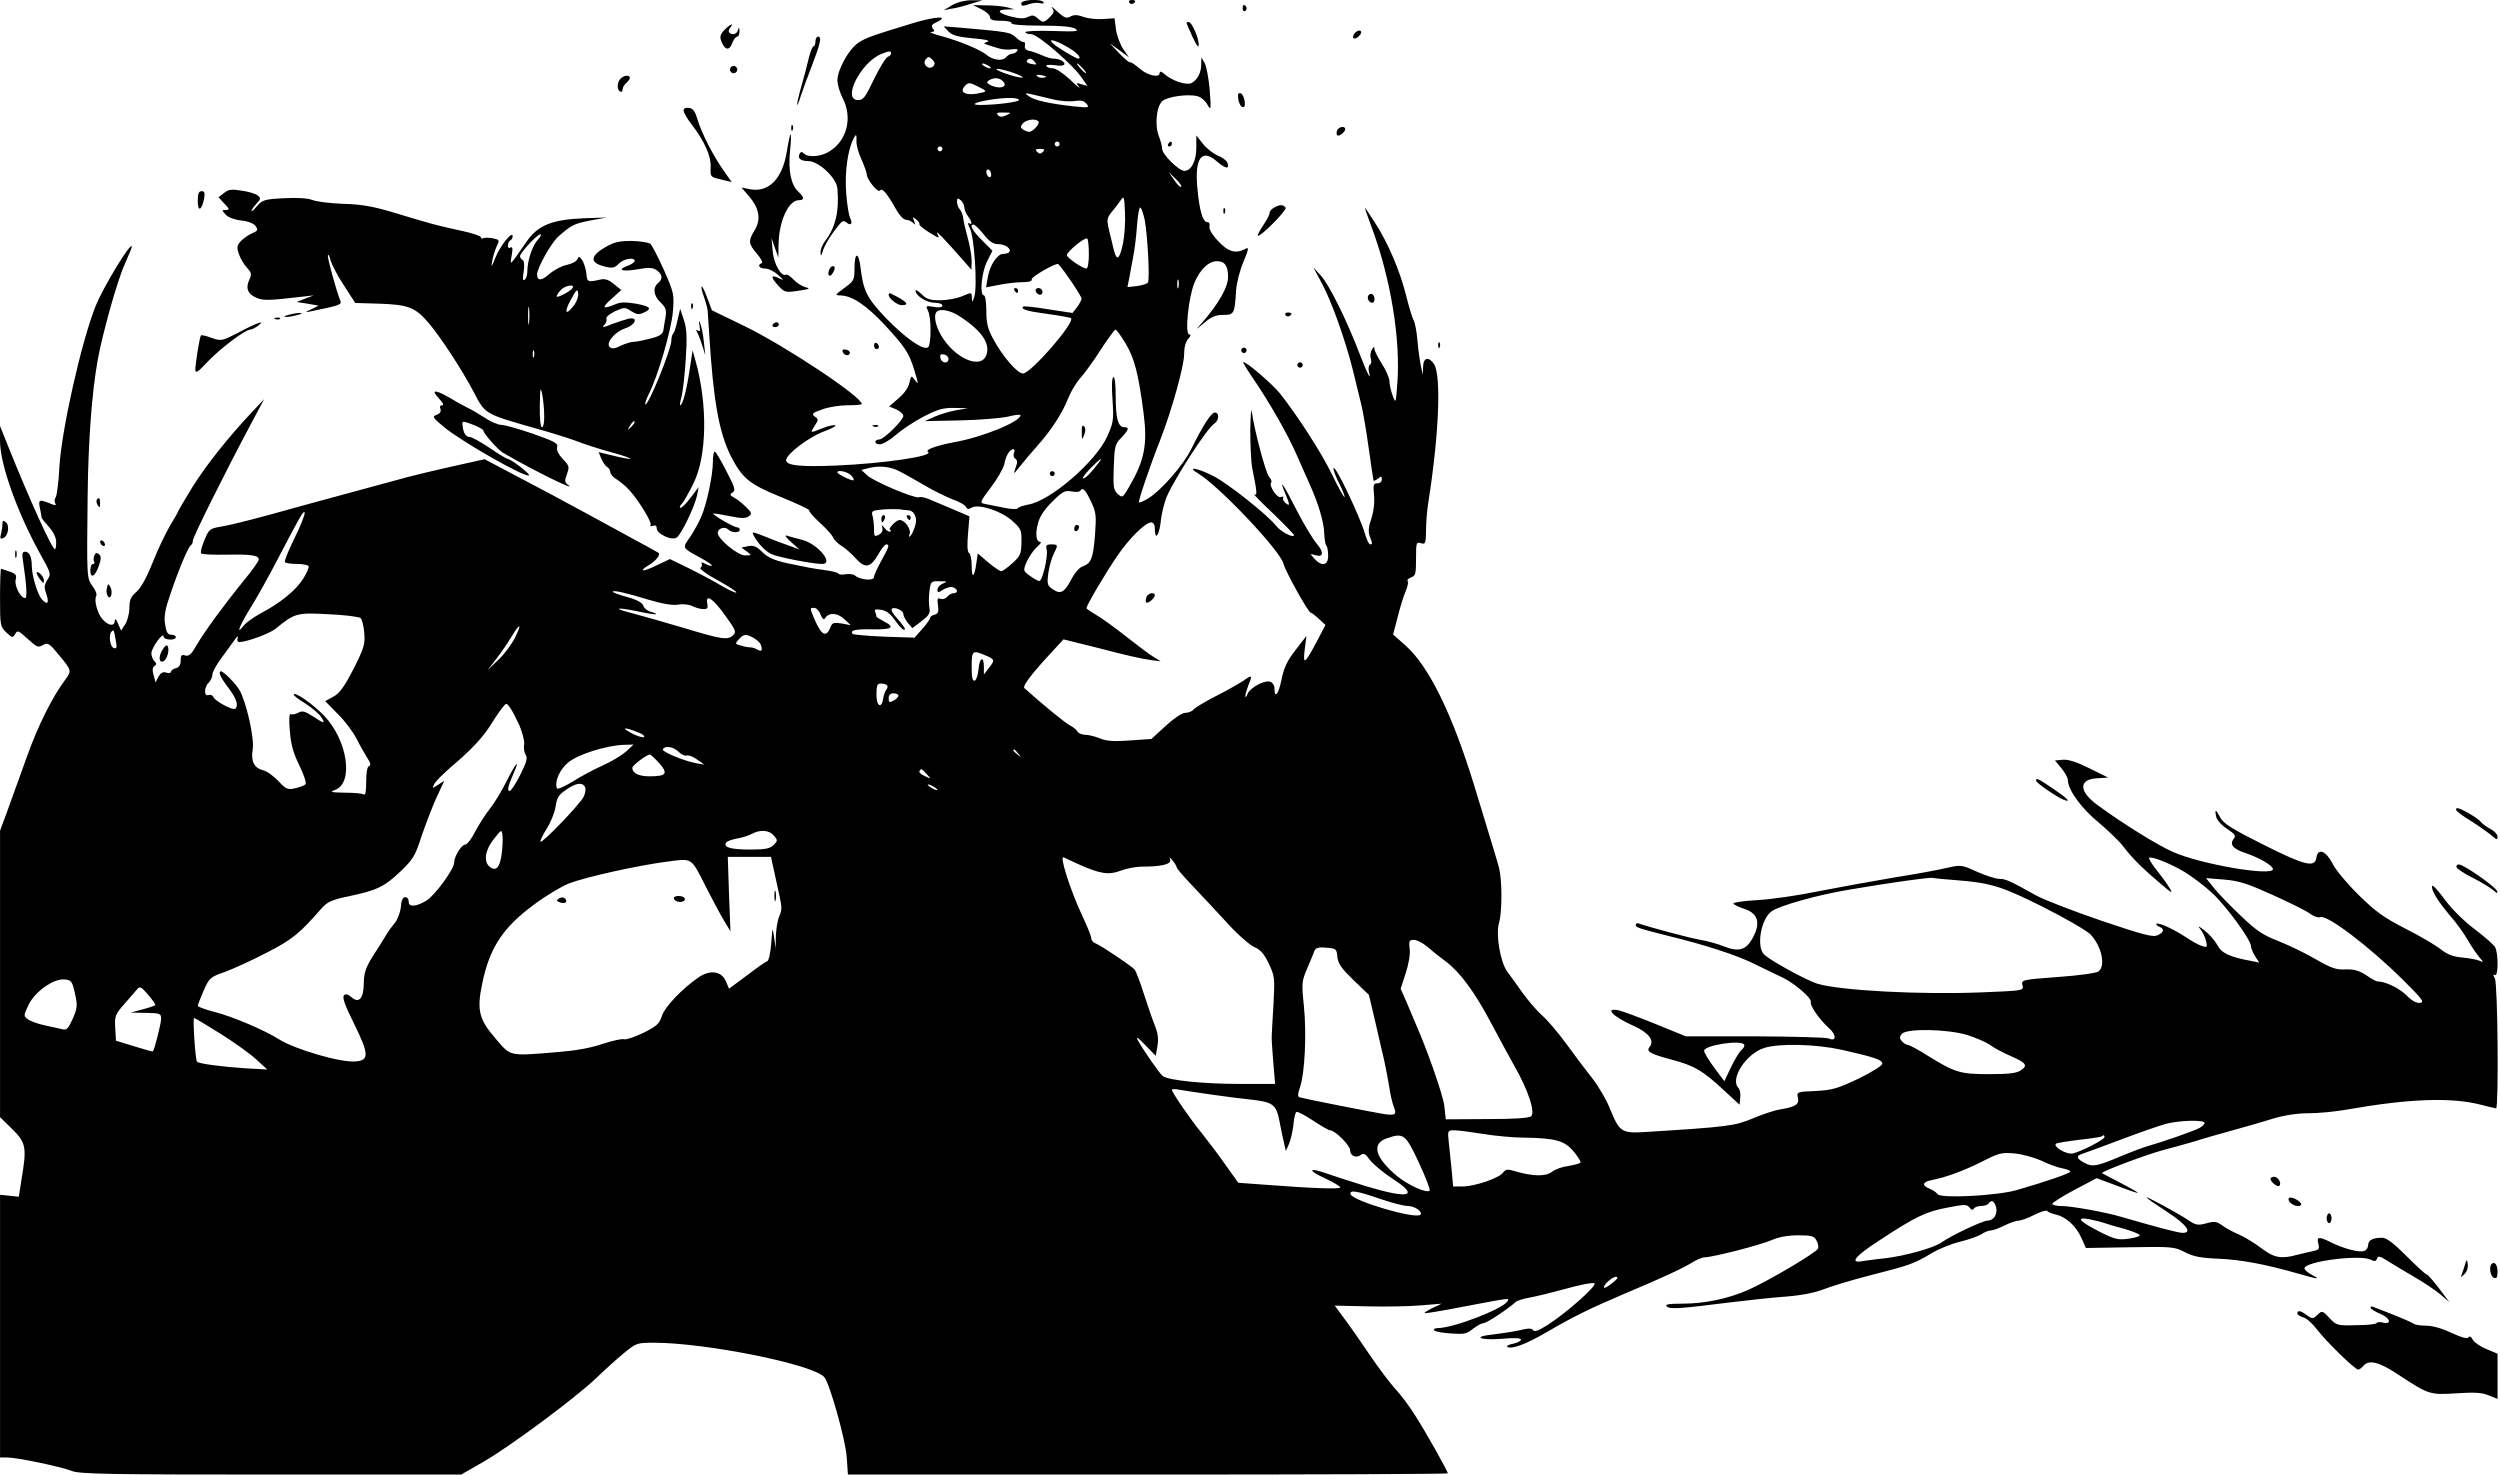 <?xml version="1.0" standalone="no"?>
<!DOCTYPE svg PUBLIC "-//W3C//DTD SVG 20010904//EN"
 "http://www.w3.org/TR/2001/REC-SVG-20010904/DTD/svg10.dtd">
<svg version="1.0" xmlns="http://www.w3.org/2000/svg"
 width="1024pt" height="604pt" viewBox="0 0 1024 604"
 preserveAspectRatio="xMidYMid meet">

<g transform="translate(0,604) scale(0.1,-0.1)"
fill="#000000" stroke="none">
<path d="M3900 6019 l-35 -21 30 6 c17 2 53 11 80 20 l50 15 -45 0 c-27 0 -59
-8 -80 -20z"/>
<path d="M4183 6026 c0 -11 6 -12 29 -4 16 6 37 8 48 5 11 -3 18 -1 14 4 -9
15 -91 11 -91 -5z"/>
<path d="M4625 6030 c4 -6 11 -8 16 -5 14 9 11 15 -7 15 -8 0 -12 -5 -9 -10z"/>
<path d="M4020 6002 c19 -9 35 -24 35 -32 0 -11 12 -15 45 -15 25 0 44 -4 43
-10 -1 -6 45 -10 120 -10 82 0 129 -4 142 -13 17 -11 2 -12 -92 -9 -62 2 -113
0 -113 -5 0 -4 11 -8 24 -8 27 0 177 -130 210 -183 l20 -29 -25 7 c-22 7 -23
7 -9 -11 7 -10 -8 2 -36 29 -28 26 -59 47 -71 47 -12 0 -24 4 -27 9 -4 5 11 7
34 4 24 -4 40 -2 40 5 0 11 -23 22 -47 22 -8 0 -29 6 -46 14 -18 8 -41 16 -52
18 -13 2 -19 10 -17 21 2 10 -1 16 -5 15 -5 -2 -19 7 -31 18 -23 22 -28 23
-232 41 l-65 5 20 -21 c16 -16 38 -22 100 -28 51 -4 72 -9 60 -14 -16 -5 -17
-8 -5 -11 8 -3 29 -10 47 -15 17 -6 44 -8 59 -5 19 3 25 1 20 -7 -4 -6 -13
-11 -20 -11 -8 0 -19 -7 -26 -15 -14 -17 -55 -11 -80 11 -24 20 -108 55 -180
75 -36 9 -57 18 -46 18 14 1 16 4 7 14 -8 11 -5 17 17 27 53 26 -6 23 -96 -4
-171 -52 -196 -61 -226 -81 -39 -26 -85 -109 -86 -153 0 -18 10 -52 22 -75 41
-80 17 -174 -56 -218 -34 -21 -86 -25 -103 -8 -8 8 -13 8 -17 0 -12 -18 3 -31
35 -31 42 0 115 -68 119 -112 8 -94 -8 -161 -51 -216 -10 -14 -19 -34 -18 -46
1 -18 2 -17 9 5 7 25 35 70 69 111 11 14 17 15 28 7 18 -16 27 -5 15 18 -5 10
-13 56 -16 103 -7 85 7 181 32 226 9 16 11 14 10 -13 -1 -17 9 -52 21 -77 11
-25 21 -52 21 -59 0 -22 47 -80 55 -67 8 12 30 -14 65 -77 13 -24 31 -43 40
-43 9 0 22 -6 29 -12 10 -11 11 -9 5 7 -7 18 -6 18 9 6 9 -7 15 -16 13 -20 -2
-3 16 -18 40 -33 43 -26 44 -27 33 -5 -10 19 31 -23 114 -118 l26 -30 1 35 c0
20 -7 63 -16 95 -9 33 -18 71 -19 84 -2 13 -8 28 -14 34 -6 6 -11 20 -11 30 0
16 3 17 15 7 8 -7 15 -20 15 -29 0 -10 7 -26 15 -37 17 -23 19 -38 4 -28 -6 3
-4 -7 4 -22 18 -36 31 -237 18 -279 -8 -25 -9 -26 -10 -7 -1 26 1 26 -44 7
-20 -8 -59 -15 -87 -15 -41 0 -56 5 -75 25 -14 13 -25 20 -25 15 0 -21 45 -50
77 -50 18 0 33 -5 33 -11 0 -8 -12 -10 -35 -6 -33 5 -34 5 -24 -16 14 -25 14
-136 1 -149 -17 -17 -95 38 -174 120 -77 81 -92 111 -103 205 -8 68 -25 66
-25 -4 0 -46 -3 -51 -42 -79 -37 -27 -39 -30 -17 -30 49 -1 105 -38 183 -121
83 -90 100 -115 122 -188 17 -57 17 -59 0 -36 -13 18 -14 17 -21 -13 -4 -20
-22 -45 -45 -64 l-38 -33 29 -12 c16 -7 29 -19 29 -27 0 -17 -79 -95 -97 -96
-23 0 -24 -20 0 -20 13 0 42 17 67 39 24 21 75 55 114 75 58 30 81 36 126 35
l55 -1 -46 -8 c-25 -4 -65 -16 -89 -26 l-42 -19 147 3 c80 2 169 9 196 16 27
7 49 9 49 5 0 -26 -156 -90 -270 -110 -74 -14 -122 -31 -109 -40 28 -17 -183
-48 -378 -56 -145 -6 -203 0 -203 22 0 24 92 94 153 117 33 12 55 24 48 26 -6
2 -30 -3 -52 -12 -52 -21 -52 -21 -32 10 16 24 16 27 0 38 -14 11 -9 15 31 29
26 10 73 17 105 17 31 0 57 2 57 5 0 30 -315 239 -482 320 l-132 64 -19 51
c-22 61 -34 62 -13 2 8 -23 15 -49 15 -59 1 -10 3 -51 6 -91 17 -276 40 -403
89 -501 47 -91 75 -114 205 -167 66 -27 118 -51 116 -55 -3 -3 17 -26 43 -50
27 -24 51 -52 55 -61 3 -9 19 -25 34 -34 15 -9 42 -33 59 -52 38 -42 60 -38
92 18 12 22 27 40 32 40 15 0 12 -9 -20 -67 -16 -29 -30 -59 -30 -67 0 -16
-56 -12 -77 6 -7 6 -24 8 -38 6 -14 -3 -28 -2 -30 2 -3 5 -29 11 -58 15 -58 8
-55 8 -153 28 -53 12 -78 23 -101 45 -23 23 -35 29 -58 25 l-28 -6 22 -16 c21
-16 21 -16 -7 -16 -29 -1 -112 67 -112 92 0 19 29 28 43 14 14 -14 47 -15 47
-1 0 6 -5 10 -11 10 -13 0 -101 51 -97 56 2 2 32 -3 66 -10 48 -10 66 -10 79
-1 14 10 13 15 -11 38 -15 15 -36 32 -48 38 -19 10 -20 14 -7 22 13 8 9 21
-26 88 -22 43 -43 79 -47 79 -5 0 -8 -19 -8 -42 0 -55 -25 -172 -47 -223 -9
-22 -30 -60 -46 -84 -33 -48 -36 -43 46 -88 26 -14 45 -28 43 -30 -2 -3 -14 1
-26 7 -13 7 -20 8 -16 2 3 -6 1 -14 -5 -18 -6 -3 24 -26 71 -51 45 -25 79 -47
76 -50 -2 -3 -31 10 -63 29 -32 19 -92 51 -133 71 l-76 37 -53 -25 c-58 -29
-80 -28 -32 1 27 16 47 42 39 49 -2 2 -55 31 -118 65 -63 35 -160 87 -215 117
-55 30 -163 88 -240 128 l-140 74 -130 -29 c-72 -16 -155 -36 -185 -44 -30 -8
-86 -24 -125 -34 -261 -71 -325 -88 -450 -123 -77 -21 -162 -42 -189 -46 -47
-8 -50 -10 -69 -56 -11 -26 -17 -51 -13 -54 4 -4 50 -6 104 -5 103 2 132 -3
132 -20 0 -6 -26 -43 -58 -82 -81 -99 -164 -212 -197 -269 -21 -37 -31 -46
-46 -42 -15 5 -19 1 -19 -20 0 -18 -6 -29 -20 -32 -11 -3 -20 -10 -20 -15 0
-5 -9 -7 -19 -3 -14 4 -23 -1 -32 -17 l-12 -23 -8 30 c-6 20 -4 32 4 37 9 6 9
10 -1 20 -6 6 -12 21 -12 32 0 22 49 90 50 69 0 -15 50 -18 50 -3 0 6 -8 10
-19 10 -14 0 -20 10 -25 43 -5 32 0 61 23 127 36 106 74 194 84 198 4 2 7 10
7 18 0 14 132 279 236 474 l56 105 -48 -51 c-99 -105 -191 -221 -247 -311 -31
-51 -57 -95 -57 -97 0 -2 -15 -29 -34 -60 -18 -31 -51 -99 -71 -151 -25 -62
-48 -104 -67 -120 -22 -19 -28 -32 -28 -65 0 -22 -8 -52 -17 -67 l-17 -26 -13
29 c-7 18 -12 22 -13 12 0 -25 -25 -22 -49 4 -22 23 -37 80 -27 97 4 6 -3 24
-15 40 -24 33 -24 31 -20 381 3 222 17 410 41 545 21 114 81 328 111 393 16
36 29 68 29 71 -1 27 -117 -164 -149 -244 -59 -149 -140 -512 -148 -660 -3
-60 -10 -115 -15 -122 -5 -7 -6 -18 -2 -24 5 -9 2 -10 -12 -5 -53 22 -58 21
-51 -14 4 -18 7 -35 7 -39 0 -4 14 -21 30 -39 19 -21 30 -44 30 -63 0 -16 -2
-29 -5 -29 -12 0 -104 204 -189 415 l-36 90 0 -62 c0 -94 70 -291 164 -461 44
-79 46 -83 30 -107 -13 -20 -14 -31 -5 -56 13 -39 7 -49 -16 -26 -18 18 -42
95 -43 139 0 38 -10 58 -27 58 -12 0 -14 -8 -9 -37 15 -101 18 -153 9 -153
-19 0 -45 51 -39 75 5 19 1 25 -26 34 -17 6 -33 11 -34 11 -2 0 -4 -53 -4
-118 0 -114 1 -119 26 -143 24 -22 26 -23 36 -6 9 16 13 15 49 -18 44 -39 43
-39 69 -25 15 8 25 2 57 -38 57 -68 57 -69 31 -105 -54 -72 -113 -190 -158
-317 -27 -74 -62 -173 -79 -219 l-31 -84 0 -586 0 -587 50 -49 c57 -56 60 -75
38 -206 l-11 -71 -39 4 -38 4 0 -538 0 -538 29 0 c40 0 218 -37 264 -55 32
-13 150 -15 817 -15 l779 0 92 53 c108 62 379 263 464 345 33 32 83 77 111
100 50 41 54 42 122 42 215 0 659 -90 699 -142 23 -30 86 -256 91 -326 l5 -72
1228 0 c676 0 1229 2 1229 5 0 9 -88 166 -133 236 -23 37 -60 87 -82 110 -22
24 -71 89 -108 144 -37 55 -84 122 -104 148 l-36 49 134 -3 c74 -2 172 0 219
4 l85 7 -40 -19 c-22 -11 -35 -20 -29 -20 6 -1 83 12 170 29 180 34 177 34
169 20 -20 -32 -222 -110 -286 -110 -11 0 -18 -4 -15 -9 3 -5 34 -11 68 -13
55 -4 66 -2 91 19 16 12 35 23 43 23 13 0 102 59 131 86 6 6 31 14 54 18 23 4
91 20 152 37 61 17 113 27 118 22 10 -10 -112 -118 -190 -169 -38 -24 -56 -31
-61 -23 -6 9 -20 9 -56 0 -27 -6 -75 -13 -107 -17 -89 -9 -58 -25 34 -18 51 5
79 3 79 -3 0 -6 -14 -13 -32 -17 -17 -3 -28 -9 -25 -12 14 -14 79 10 165 61
103 60 173 95 312 154 157 66 243 106 280 129 19 12 43 22 53 22 32 0 231 51
275 71 28 12 65 19 107 19 55 0 66 -3 75 -21 7 -11 9 -26 7 -33 -6 -16 -202
-132 -285 -169 -81 -36 -178 -57 -271 -57 -56 0 -72 -3 -64 -11 13 -13 50 -10
258 16 72 9 175 20 230 24 65 5 119 16 155 30 30 12 116 38 190 57 161 41 179
47 251 90 31 19 84 40 118 48 34 8 73 22 86 30 13 9 31 16 40 16 9 0 33 9 55
20 22 11 48 20 58 20 10 0 40 11 65 24 26 13 50 20 52 16 3 -5 19 -11 35 -15
42 -9 83 -46 105 -95 l19 -42 180 3 c173 3 183 2 225 -20 35 -18 64 -24 140
-27 89 -4 188 -22 321 -60 87 -25 97 -26 61 -7 -19 10 -33 23 -32 28 5 29 229
57 272 35 15 -8 21 -7 25 4 5 13 12 11 42 -8 21 -13 70 -43 110 -66 40 -23 89
-56 109 -73 l36 -31 -43 57 c-24 31 -46 57 -51 57 -4 0 -41 34 -82 75 -54 54
-82 75 -100 75 -38 0 -57 -10 -57 -30 0 -10 -7 -21 -16 -24 -20 -8 -86 10
-136 35 -50 25 -60 24 -52 -6 5 -21 2 -25 -23 -30 -15 -3 -44 -10 -64 -15 -65
-18 -95 -12 -145 26 -26 20 -68 46 -93 57 -26 11 -57 28 -71 39 -21 15 -31 16
-63 7 -35 -9 -43 -8 -75 14 -44 29 -180 103 -169 91 4 -5 42 -31 85 -59 78
-51 103 -85 62 -85 -19 0 -108 24 -253 66 -60 18 -202 44 -244 44 -17 0 -34 3
-37 8 -2 4 38 30 89 57 l93 49 83 -31 c46 -18 84 -31 86 -29 1 1 -31 20 -72
41 -41 21 -75 39 -75 40 0 8 189 78 250 94 41 11 100 27 130 36 30 10 100 30
155 45 55 15 131 37 169 49 44 13 95 21 143 21 41 0 111 7 156 15 254 45 428
51 548 20 31 -8 60 -15 63 -15 11 0 7 510 -5 532 -8 15 -8 19 0 14 14 -9 15
88 1 114 -5 10 -43 43 -84 74 -44 33 -94 83 -122 121 -27 37 -50 62 -52 56 -5
-16 23 -62 72 -120 26 -29 58 -74 73 -100 14 -25 36 -57 47 -70 20 -24 20 -24
1 -16 -11 5 -42 10 -70 13 -36 3 -60 12 -87 33 -21 17 -86 55 -145 85 -88 45
-123 70 -191 137 -46 45 -95 103 -108 130 -27 52 -60 65 -66 24 -6 -42 -46
-33 -217 53 -128 64 -164 87 -176 110 -19 36 -24 38 -18 6 3 -15 22 -36 45
-51 32 -21 37 -29 28 -40 -19 -23 -5 -42 47 -59 57 -19 113 -52 113 -66 0 -31
-298 20 -411 71 -62 27 -211 120 -307 191 -77 56 -79 105 -4 110 l47 3 -77 38
c-52 26 -87 37 -109 35 l-32 -3 26 -31 c15 -18 27 -40 27 -49 0 -40 55 -116
126 -174 39 -33 85 -77 101 -98 35 -47 83 -94 153 -153 48 -41 52 -42 35 -15
-10 17 -34 49 -53 73 -19 24 -32 45 -29 48 8 8 85 -22 144 -57 31 -19 82 -57
113 -86 58 -53 160 -193 160 -219 0 -8 8 -26 17 -41 l17 -26 -29 6 c-93 17
-125 32 -143 66 -10 19 -34 46 -53 60 -24 19 -29 20 -17 6 9 -11 20 -33 24
-49 6 -26 5 -28 -17 -21 -13 4 -42 20 -64 35 -51 34 -115 63 -122 56 -3 -3 2
-8 11 -12 23 -9 20 -23 -7 -35 -19 -9 -59 2 -231 60 -114 39 -233 85 -264 102
-111 62 -127 69 -153 69 -14 0 -55 13 -91 29 -63 29 -66 29 -124 16 -32 -8
-131 -26 -219 -40 -88 -15 -227 -40 -308 -56 -82 -17 -193 -33 -248 -36 -54
-3 -99 -9 -99 -14 0 -4 19 -13 42 -21 59 -18 71 -58 37 -120 -28 -51 -58 -59
-122 -33 -22 9 -66 21 -96 26 -49 9 -212 53 -248 66 -7 3 -13 0 -13 -6 0 -10
15 -15 135 -45 150 -37 272 -76 348 -113 45 -22 98 -48 118 -57 48 -23 121
-85 116 -100 -5 -14 35 -72 75 -108 31 -27 30 -56 -1 -42 -9 5 -144 8 -301 9
l-285 0 -125 51 c-69 28 -137 53 -152 56 -58 11 -21 -27 65 -65 60 -27 85 -60
64 -85 -15 -19 -1 -28 88 -52 95 -25 129 -45 215 -125 l65 -60 3 29 c2 16 -1
33 -7 39 -37 37 31 142 107 165 62 19 211 15 315 -8 133 -30 167 -41 167 -57
0 -8 -44 -35 -97 -61 -86 -41 -107 -47 -176 -51 -77 -3 -78 -4 -73 -27 7 -27
-9 -38 -70 -48 -23 -3 -74 -20 -114 -37 -74 -31 -102 -35 -443 -56 -95 -6
-104 1 -142 94 -14 36 -47 93 -73 126 -26 33 -74 96 -107 142 -33 45 -77 97
-98 115 -21 19 -57 60 -80 92 -23 33 -52 73 -64 89 -28 39 -47 152 -33 199 13
45 13 174 0 225 -11 40 -20 70 -101 335 -90 294 -185 488 -280 574 l-53 47 19
72 c10 40 24 86 32 104 8 18 12 36 9 42 -4 5 3 12 14 16 18 6 20 15 20 76 0
66 1 70 20 64 18 -6 20 -2 21 52 0 32 4 83 9 113 44 277 54 521 24 568 -22 33
-44 28 -45 -10 l-1 -33 -8 35 c-4 19 -11 65 -14 103 -3 37 -10 75 -16 85 -5 9
-19 54 -30 99 -25 102 -75 219 -129 302 -22 35 -41 62 -41 60 0 -2 12 -36 26
-74 80 -212 122 -467 107 -650 -6 -79 -6 -79 -19 -45 -7 19 -13 46 -13 60 -1
14 -15 45 -31 70 -16 25 -30 52 -30 60 -1 12 -3 11 -11 -3 -6 -9 -8 -26 -4
-36 3 -11 2 -22 -4 -25 -5 -3 -7 -16 -4 -29 11 -42 -5 -12 -38 73 -52 137
-124 282 -158 320 l-32 35 36 -67 c39 -73 95 -229 126 -353 11 -44 26 -105 33
-135 8 -30 22 -113 32 -185 10 -71 19 -132 20 -134 2 -2 10 2 19 9 12 10 15
10 15 -4 0 -9 -8 -16 -19 -16 -16 0 -17 -6 -13 -49 3 -31 -2 -67 -11 -96 -12
-33 -13 -53 -7 -71 12 -31 12 -34 2 -34 -5 0 -14 19 -21 43 -22 74 -123 286
-129 269 -2 -6 9 -34 23 -62 15 -29 24 -54 22 -56 -2 -3 -25 38 -50 90 -44 91
-142 243 -215 335 -34 41 -142 134 -150 127 -1 -2 17 -32 41 -67 65 -95 141
-227 177 -310 18 -41 43 -96 55 -124 35 -78 58 -154 59 -201 1 -24 5 -47 9
-50 4 -4 7 -22 7 -41 0 -40 -26 -45 -56 -12 -19 21 -19 22 3 15 34 -11 37 12
6 47 -15 18 -53 80 -83 139 -53 105 -75 136 -45 65 19 -46 19 -53 0 -37 -8 7
-12 16 -9 21 3 5 -2 6 -10 3 -15 -6 -51 48 -39 60 3 3 -1 14 -9 23 -14 16 -61
193 -71 268 -2 17 -5 -18 -6 -77 0 -59 3 -129 8 -155 21 -105 21 -114 8 -108
-6 4 27 -31 76 -77 48 -46 87 -87 87 -90 0 -14 -53 13 -72 37 -35 45 -199 175
-258 205 -69 35 -114 41 -60 9 87 -54 334 -315 347 -368 7 -30 102 -201 112
-201 3 0 18 -11 33 -25 l27 -25 -35 -67 c-50 -94 -58 -100 -50 -33 l7 55 -44
-57 c-35 -45 -48 -72 -58 -122 -12 -60 -29 -81 -29 -35 0 11 -7 22 -16 26 -23
9 -83 -23 -94 -49 -5 -13 -9 -17 -9 -10 -1 7 6 28 13 47 17 40 14 42 -22 16
-15 -10 -64 -38 -109 -61 -45 -23 -87 -48 -94 -56 -6 -8 -22 -14 -34 -14 -14
0 -46 -22 -81 -54 l-58 -53 -87 -6 c-66 -5 -96 -3 -123 8 -19 8 -47 15 -60 15
-14 0 -29 6 -33 14 -4 7 -19 19 -33 26 -19 10 -114 88 -184 151 -9 8 25 54
111 147 l49 53 125 -31 c154 -40 184 -46 234 -54 l39 -5 -29 18 c-17 10 -67
48 -113 84 -45 36 -101 76 -122 88 -22 13 -40 25 -40 28 1 13 78 143 123 209
51 76 118 142 142 142 9 0 15 -9 15 -24 0 -52 17 -33 24 25 3 34 15 82 26 107
34 77 165 279 193 296 20 13 23 46 3 46 -15 0 -48 -51 -97 -150 -32 -65 -122
-168 -175 -201 -19 -12 -37 -19 -39 -17 -4 4 43 144 88 258 46 118 97 301 97
348 0 28 6 52 17 64 10 12 12 18 4 18 -19 0 -3 155 22 213 22 53 58 87 91 87
33 0 46 -19 46 -65 0 -42 -39 -110 -109 -190 -26 -29 -26 -29 12 3 28 24 47
32 77 32 45 0 47 4 53 100 2 30 15 83 30 117 23 56 23 62 7 53 -39 -21 -71
-11 -111 33 -24 25 -38 49 -35 60 2 10 -1 17 -9 17 -19 0 -33 51 -41 143 -11
121 19 160 81 105 36 -31 53 -32 42 -4 -4 9 -21 22 -40 29 -18 8 -46 30 -60
48 l-27 34 0 -50 c0 -55 -21 -95 -49 -95 -23 0 -91 68 -91 90 0 10 -6 33 -13
51 -18 45 -11 123 14 145 21 18 103 30 143 20 14 -3 33 -19 41 -34 15 -26 16
-23 10 58 -4 46 -13 96 -20 110 l-14 25 -1 -28 c0 -35 -15 -63 -39 -77 -21
-11 -82 9 -113 38 -11 9 -18 11 -18 4 0 -23 -50 -12 -83 18 -19 16 -36 27 -39
25 -2 -3 -22 14 -44 37 l-39 41 40 -29 39 -29 -23 33 c-12 18 -26 54 -30 80
l-6 47 -47 -3 c-26 -2 -62 2 -81 9 -25 9 -39 9 -53 1 -16 -9 -25 -5 -54 21
-19 18 -28 24 -21 15 10 -14 9 -20 -8 -37 -25 -25 -29 -26 -52 -5 -14 12 -22
13 -38 5 -15 -8 -33 -8 -66 0 -56 14 -67 29 -23 30 l33 1 -30 8 c-16 4 -55 8
-85 8 l-55 1 35 -17z m363 -161 c31 -19 49 -41 33 -41 -10 0 -96 52 -106 65
-9 11 -7 12 12 7 13 -4 40 -18 61 -31z m-733 -20 c0 -5 -7 -11 -14 -14 -8 -3
-33 -44 -56 -91 -35 -74 -44 -86 -65 -86 -68 0 11 155 95 189 32 13 40 13 40
2z m172 -53 c-17 -17 -47 9 -30 29 10 12 13 12 27 -1 11 -12 12 -19 3 -28z
m417 18 c9 -11 6 -12 -14 -8 -14 2 -22 8 -19 13 8 13 20 11 33 -5z m-189 -16
c8 -5 11 -10 5 -10 -5 0 -17 5 -25 10 -8 5 -10 10 -5 10 6 0 17 -5 25 -10z
m385 -10 c10 -11 16 -20 13 -20 -3 0 -13 9 -23 20 -10 11 -16 20 -13 20 3 0
13 -9 23 -20z m-280 -20 c28 -10 41 -18 30 -18 -11 0 -42 8 -70 18 -27 10 -41
18 -30 18 11 0 43 -8 70 -18z m121 -18 c-10 -2 -22 0 -28 6 -6 6 0 7 19 4 21
-5 23 -7 9 -10z m-166 -17 c18 -21 -13 -31 -48 -16 -21 10 -23 14 -11 22 21
13 45 11 59 -6z m-101 -21 c37 -19 37 -19 -9 -28 -45 -7 -69 6 -51 28 17 20
20 20 60 0z m300 -50 c30 -8 71 -11 91 -8 27 4 40 2 50 -11 14 -16 10 -17 -50
-11 -99 11 -165 25 -186 42 -18 13 -17 14 11 8 17 -4 54 -13 84 -20z m-135 -3
c5 -8 -93 -21 -158 -21 -42 0 -26 10 31 20 67 11 121 12 127 1z m-52 -63 c-17
-8 -26 -8 -34 0 -9 9 -4 12 23 11 32 0 33 -1 11 -11z m131 -25 c9 -8 -22 -43
-37 -43 -6 0 -17 4 -25 9 -12 8 -12 12 -2 25 14 16 52 22 64 9z m87 -93 c0 -5
-4 -10 -10 -10 -5 0 -10 5 -10 10 0 6 5 10 10 10 6 0 10 -4 10 -10z m-480 -20
c0 -5 -4 -10 -10 -10 -5 0 -10 5 -10 10 0 6 5 10 10 10 6 0 10 -4 10 -10z
m412 -12 c-9 -9 -15 -9 -24 0 -9 9 -7 12 12 12 19 0 21 -3 12 -12z m-212 -94
c0 -8 -4 -12 -10 -9 -5 3 -10 13 -10 21 0 8 5 12 10 9 6 -3 10 -13 10 -21z
m778 -49 c-3 -4 -16 9 -28 27 l-23 33 28 -27 c16 -15 26 -30 23 -33z m-238
-231 c-14 -67 -26 -76 -38 -27 -5 21 -14 58 -20 83 -9 39 -8 47 11 71 12 14
29 36 37 48 14 21 15 17 18 -50 2 -39 -2 -96 -8 -125z m89 94 c12 -68 21 -242
13 -255 -4 -6 -24 -12 -46 -15 l-38 -4 7 35 c4 20 11 59 16 86 6 28 13 85 16
128 3 42 9 77 13 77 5 0 13 -24 19 -52z m-660 -58 c24 -30 39 -40 60 -40 29 0
57 -21 44 -33 -3 -4 -14 -7 -24 -7 -24 0 -55 -47 -63 -96 l-7 -41 53 10 c29 6
72 11 96 11 27 0 41 5 38 12 -4 9 102 70 109 62 22 -22 95 -131 95 -141 0 -6
-9 -23 -19 -36 l-18 -23 -99 15 c-54 9 -100 14 -103 11 -11 -11 16 -19 100
-30 50 -7 93 -15 96 -17 17 -18 -165 -227 -197 -227 -23 0 -85 72 -122 142
-22 40 -28 64 -28 114 0 36 -4 64 -10 64 -18 0 -10 94 13 139 l22 44 -42 42
c-40 40 -54 65 -35 65 5 0 23 -18 41 -40z m431 -81 c0 -33 -4 -59 -10 -59 -16
0 -80 44 -80 55 0 14 73 74 83 68 4 -2 7 -31 7 -64z m367 -136 c-3 -10 -5 -4
-5 12 0 17 2 24 5 18 2 -7 2 -21 0 -30z m-899 -117 c92 -59 130 -113 112 -161
-23 -60 -130 -13 -185 81 -24 41 -32 84 -18 97 13 14 55 6 91 -17z m682 -112
c37 -62 53 -124 74 -285 17 -131 4 -195 -60 -305 -26 -44 -27 -44 -46 -27 -17
16 -19 28 -16 110 3 84 5 94 31 120 31 33 34 43 12 43 -25 0 -35 36 -35 125 0
54 -4 84 -10 80 -6 -4 -7 -40 -3 -94 5 -81 4 -92 -22 -149 -46 -103 -234 -265
-324 -279 -20 -4 -39 -10 -42 -15 -3 -5 -30 -4 -60 3 -30 6 -64 13 -76 15 -21
4 -19 8 26 68 26 34 51 78 55 96 6 34 22 60 37 60 5 0 6 -7 2 -16 -3 -9 -1
-19 6 -23 9 -6 9 -16 1 -37 -10 -29 -10 -29 18 6 15 19 47 57 72 85 55 61 103
135 126 195 10 25 31 61 48 80 17 19 56 72 85 118 29 45 57 82 60 82 4 0 22
-25 41 -56z m-725 -64 c0 -22 -29 -18 -33 3 -3 14 1 18 15 15 10 -2 18 -10 18
-18z m614 -427 c-29 -39 -53 -63 -63 -63 -5 0 8 18 29 40 41 42 57 52 34 23z
m-814 -34 c22 -11 69 -38 105 -59 36 -21 87 -46 113 -56 27 -9 51 -23 54 -31
4 -9 10 -10 24 -2 30 16 123 -15 167 -56 34 -30 37 -38 36 -86 -1 -47 -4 -56
-37 -86 -20 -18 -41 -33 -46 -33 -5 0 -29 16 -53 36 l-43 37 -6 -41 c-8 -59
-19 -64 -19 -9 0 25 -5 49 -11 52 -7 5 -8 32 -4 79 l6 71 -68 29 c-37 16 -81
34 -97 41 -16 7 -35 11 -42 8 -17 -6 -184 64 -212 90 l-24 22 24 6 c45 13 94
9 133 -12z m-200 -15 c9 -9 14 -18 11 -21 -5 -5 -66 25 -66 32 0 12 40 3 55
-11z m985 -111 c20 -42 21 -56 15 -137 -8 -95 -15 -113 -52 -127 -12 -4 -31
-26 -42 -47 -30 -58 -45 -68 -77 -47 -24 16 -26 21 -20 68 4 27 14 63 22 78
19 37 18 39 -10 39 -20 0 -23 -4 -19 -21 7 -26 -17 -129 -30 -129 -5 0 -22 9
-38 21 -28 20 -29 21 -14 57 9 20 27 47 41 60 14 12 21 22 16 22 -18 0 -22 31
-11 74 7 30 26 58 59 91 42 42 52 47 79 42 17 -4 33 -2 36 3 10 16 21 4 45
-47z m-753 -33 c27 0 42 -29 32 -62 -5 -17 -13 -36 -19 -42 -8 -8 -9 -6 -4 7
7 19 -20 57 -41 57 -7 0 -20 -9 -30 -20 -10 -11 -14 -20 -10 -20 5 0 5 -3 2
-7 -4 -3 -14 2 -23 13 -13 16 -15 16 -10 2 3 -11 -2 -22 -14 -28 -18 -10 -20
-7 -20 22 0 18 -3 43 -6 55 -6 20 -2 22 42 26 27 2 58 2 69 1 11 -2 25 -4 32
-4z m-2510 -113 c-25 -51 -43 -95 -40 -99 2 -5 24 -8 48 -8 24 0 46 -4 49 -9
3 -4 -7 -28 -23 -53 -30 -47 -94 -99 -176 -142 -27 -15 -58 -37 -67 -49 -34
-43 -17 0 28 73 26 41 73 126 106 189 98 188 112 213 116 201 2 -6 -16 -53
-41 -103z m2656 -187 c-13 -5 -23 -16 -23 -25 0 -14 2 -14 24 0 13 8 31 13 40
9 20 -7 21 -24 2 -24 -7 0 -19 -6 -26 -14 -6 -8 -18 -12 -27 -9 -13 5 -15 0
-11 -27 4 -26 1 -34 -14 -38 -10 -2 -18 -8 -18 -13 0 -4 -14 -25 -32 -45 l-32
-36 -123 4 c-68 3 -126 8 -130 11 -14 15 11 21 82 19 80 -1 93 8 45 33 -16 9
-30 17 -30 19 0 3 -2 11 -5 19 -5 10 1 13 24 9 21 -3 38 -16 57 -43 15 -21 31
-39 37 -39 10 0 -1 17 -37 57 -11 13 -17 26 -13 29 9 10 47 -6 47 -21 0 -7 8
-23 18 -36 l19 -22 37 28 c31 24 37 33 33 55 -3 14 -3 45 0 68 5 41 7 42 42
41 32 0 33 -1 14 -9z m-1205 -67 c56 -17 96 -23 119 -20 20 4 45 1 57 -5 12
-6 31 -12 44 -13 19 -1 23 3 19 23 -8 42 24 20 74 -50 44 -61 46 -67 31 -81
-23 -20 -46 -16 -202 31 -74 22 -165 48 -203 58 -88 22 -80 29 14 10 40 -9 74
-14 76 -12 2 2 -7 6 -21 10 -14 3 -27 14 -31 25 -4 12 -25 24 -65 35 -33 9
-60 19 -60 22 0 8 53 -4 148 -33z m703 -60 c6 -16 13 -23 17 -17 16 26 50 25
79 -1 l28 -26 -37 7 c-31 5 -39 3 -45 -12 -17 -46 -37 -39 -64 23 -23 54 -23
53 -4 53 9 0 20 -12 26 -27z m-1884 -15 c6 -5 13 -32 15 -61 4 -46 -1 -62 -44
-147 -38 -74 -57 -100 -83 -114 l-33 -18 51 -52 c29 -28 63 -74 77 -101 14
-28 34 -63 44 -79 14 -21 16 -31 8 -34 -8 -2 -12 -26 -12 -63 0 -42 -3 -58
-11 -53 -6 4 -41 7 -78 7 -55 1 -62 3 -39 11 78 28 52 204 -45 305 -45 46
-115 96 -124 87 -3 -3 17 -19 45 -36 27 -17 57 -42 66 -55 21 -31 15 -31 -33
1 -33 21 -43 24 -60 14 -12 -6 -26 -8 -31 -5 -5 3 -7 -24 -3 -67 4 -55 13 -90
39 -143 20 -41 30 -73 25 -78 -5 -5 -24 -12 -43 -16 -29 -7 -37 -4 -68 30 -20
21 -48 41 -63 44 -36 9 -50 37 -42 85 8 46 -27 198 -55 245 -18 28 -64 75 -75
75 -13 0 -2 -25 30 -67 33 -43 43 -72 29 -86 -9 -9 -84 31 -90 48 -3 7 -12 11
-20 8 -19 -7 -19 31 1 51 8 8 15 23 15 33 0 10 17 41 38 69 20 27 45 61 54 74
10 14 15 17 12 8 -4 -11 -1 -18 6 -18 30 0 123 34 148 54 80 65 87 67 217 60
66 -3 125 -10 132 -16z m630 -85 c-14 -26 -44 -66 -68 -88 l-42 -40 35 45 c19
25 48 66 63 92 37 60 44 55 12 -9z m-1633 -5 c6 -32 4 -37 -9 -32 -15 6 -21
54 -8 67 9 9 9 8 17 -35z m2609 11 c25 -14 37 -28 37 -47 0 -10 -5 -10 -20 -2
-10 6 -23 9 -27 8 -4 0 -21 2 -36 7 -27 7 -27 8 -11 26 20 22 28 23 57 8z
m952 -73 c41 -17 41 -20 15 -53 l-20 -26 0 32 c0 46 -18 38 -22 -11 -2 -23 -9
-43 -15 -46 -10 -3 -13 13 -13 57 0 66 3 69 55 47z m-402 -123 c4 -3 3 -11 -2
-17 -5 -6 -11 -22 -13 -35 -6 -46 -28 -36 -28 13 0 38 3 46 18 46 10 0 22 -3
25 -7z m47 -43 c0 -5 -9 -14 -20 -20 -17 -9 -20 -8 -20 10 0 13 7 20 20 20 11
0 20 -4 20 -10z m-1553 -120 c13 -31 22 -66 20 -79 -3 -14 0 -33 6 -42 9 -14
4 -31 -22 -83 -18 -36 -38 -66 -43 -66 -12 0 -8 18 16 73 28 64 8 41 -30 -35
-20 -40 -51 -91 -69 -113 -18 -22 -44 -64 -59 -92 -14 -29 -33 -53 -41 -53
-15 0 -45 -49 -45 -74 0 -26 -78 -133 -113 -155 -43 -26 -75 -28 -73 -3 0 9
-6 17 -14 17 -10 0 -16 -12 -18 -39 -2 -22 -13 -52 -25 -67 -12 -14 -30 -39
-39 -55 -10 -16 -33 -54 -53 -84 -27 -44 -34 -65 -35 -106 0 -64 -20 -86 -50
-59 -15 13 -24 15 -31 8 -8 -8 3 -40 41 -116 62 -126 63 -151 5 -155 -60 -5
-245 49 -311 90 -60 38 -191 94 -266 113 -38 10 -68 21 -68 25 0 4 11 32 24
62 23 52 27 56 88 77 34 13 112 48 171 79 104 53 135 79 223 180 25 28 42 36
114 51 114 24 145 39 211 102 50 48 60 64 84 139 16 47 43 118 61 159 l34 73
-26 -17 c-25 -16 -25 -16 -15 4 6 11 36 41 67 68 86 73 131 121 166 177 17 28
39 59 47 69 15 18 16 18 29 0 8 -10 25 -43 39 -73z m508 -41 c15 -15 -13 -10
-45 6 -17 9 -30 17 -30 20 0 6 63 -16 75 -26z m-70 -67 c-17 -15 -59 -41 -95
-57 -36 -16 -92 -46 -125 -67 -33 -20 -62 -33 -64 -27 -10 29 12 78 48 107 41
33 154 68 226 71 l40 1 -30 -28z m215 -2 c11 -11 25 -17 32 -15 7 3 27 -4 43
-16 l30 -21 -30 5 c-52 9 -146 48 -140 58 10 16 44 10 65 -11z m1391 -7 c13
-16 12 -17 -3 -4 -17 13 -22 21 -14 21 2 0 10 -8 17 -17z m-1471 -39 c38 -43
30 -54 -40 -54 -44 0 -70 13 -70 35 0 9 57 53 71 54 4 1 21 -15 39 -35z m1096
-45 c19 -21 19 -21 -8 -8 -15 6 -25 16 -22 20 7 12 8 12 30 -12z m-1399 -55
c3 -8 0 -26 -7 -39 -17 -32 -169 -190 -176 -183 -3 3 9 27 25 53 17 26 33 67
37 92 5 36 13 48 43 68 41 29 69 32 78 9z m1443 -10 c0 -2 -9 0 -20 6 -11 6
-20 13 -20 16 0 2 9 0 20 -6 11 -6 20 -13 20 -16z m-1785 -261 c-7 -57 -24
-75 -50 -53 -25 21 -18 69 18 113 30 39 32 40 35 17 2 -13 1 -48 -3 -77z
m1115 74 c16 -19 16 -21 -2 -39 -14 -14 -33 -18 -95 -18 -79 0 -111 9 -99 28
3 6 23 13 44 17 20 3 48 12 61 19 35 19 72 16 91 -7z m8 -179 c27 -121 27
-118 14 -151 -7 -16 -13 -52 -14 -80 l-1 -52 -6 45 c-7 44 -7 44 -12 -24 -3
-39 -10 -71 -16 -73 -6 -2 -44 -28 -84 -59 l-73 -54 -12 29 c-18 43 -64 50
-112 18 -68 -47 -139 -121 -151 -159 -10 -32 -22 -42 -76 -69 -36 -17 -71 -29
-79 -26 -8 3 -47 -6 -88 -19 -48 -17 -112 -28 -188 -34 -195 -16 -187 -18
-247 52 -71 82 -81 118 -58 228 30 147 84 230 213 325 48 36 112 74 142 86 71
27 278 73 399 89 111 14 99 22 166 -110 24 -47 55 -105 70 -130 l27 -45 -6
153 -5 152 88 0 89 0 20 -92z m1237 63 c90 -41 127 -46 174 -28 23 9 63 17 89
17 81 0 121 10 115 29 -4 11 -1 10 10 -4 9 -11 17 -24 17 -28 0 -5 29 -38 64
-75 35 -37 99 -105 142 -152 42 -47 93 -91 111 -99 25 -10 40 -27 60 -68 25
-53 25 -60 19 -172 -4 -64 -7 -120 -7 -126 -1 -5 2 -52 6 -102 l8 -93 -146 0
c-149 0 -292 15 -314 32 -15 12 -83 111 -103 148 -8 16 2 10 30 -20 l44 -45 7
40 c5 29 2 53 -11 85 -10 25 -30 83 -45 130 -15 47 -32 91 -37 98 -13 15 -138
99 -161 108 -10 3 -17 13 -17 20 0 8 -17 51 -39 97 -49 106 -93 245 -74 235 4
-2 30 -14 58 -27z m3592 -66 c147 -11 191 -25 363 -111 91 -46 177 -96 192
-111 46 -48 64 -128 34 -152 -8 -7 -82 -17 -166 -23 -149 -11 -151 -12 -146
-34 6 -22 5 -22 -167 -29 -249 -10 -575 7 -672 35 -40 12 -185 90 -217 118
-36 30 -16 149 30 180 34 23 187 66 312 87 183 31 335 52 347 49 7 -2 47 -6
90 -9z m1302 -61 c69 -31 137 -65 152 -76 15 -12 35 -18 43 -15 28 11 199
-119 336 -254 81 -81 92 -94 73 -97 -15 -2 -34 8 -57 32 -30 29 -86 56 -119
56 -4 0 -25 11 -46 26 -29 19 -49 24 -84 23 -38 -2 -58 5 -124 43 -43 25 -112
58 -153 74 -61 24 -89 42 -153 104 -43 41 -93 92 -110 114 l-31 39 74 -6 c62
-5 97 -17 199 -63z m-3464 -211 c18 -16 53 -44 79 -63 58 -44 118 -126 186
-255 29 -55 72 -134 95 -175 54 -95 84 -185 67 -202 -8 -8 -66 -12 -181 -12
l-169 -1 -6 55 c-6 46 -69 228 -121 345 -7 17 -23 54 -35 83 l-23 52 21 64
c12 37 19 78 16 99 -4 32 -2 37 17 37 12 0 36 -12 54 -27z m-367 -43 c3 -28
17 -47 66 -95 l63 -60 26 -110 c14 -60 30 -132 37 -160 6 -27 15 -75 20 -105
4 -30 13 -67 18 -81 14 -34 9 -39 -36 -33 -35 5 -324 62 -349 69 -8 3 -8 13 2
42 20 59 27 217 16 330 -10 96 -9 104 13 155 12 29 26 61 29 71 5 14 16 18 49
15 41 -3 43 -5 46 -38z m-5171 -150 c11 -49 10 -59 -9 -103 -18 -40 -25 -48
-42 -43 -12 3 -44 10 -73 16 -28 6 -59 17 -69 25 -18 13 -18 15 3 59 27 55
102 108 148 104 27 -3 31 -7 42 -58z m329 -47 c-2 -3 -26 -11 -53 -18 l-48
-13 63 -1 c58 -1 62 -3 62 -24 0 -19 -27 -127 -34 -134 -1 -1 -35 8 -76 21
l-75 23 -3 52 c-3 49 0 56 38 99 23 26 46 53 53 61 9 12 17 8 44 -24 18 -21
31 -40 29 -42z m268 -118 c57 -36 123 -83 147 -106 l44 -40 -90 5 c-94 6 -192
19 -198 27 -7 7 -18 179 -12 179 3 0 52 -29 109 -65z m7155 -5 c34 -11 76 -29
92 -40 15 -12 53 -32 83 -45 66 -29 73 -39 44 -59 -17 -12 -48 -16 -129 -16
-120 0 -141 6 -252 75 -39 25 -77 45 -83 45 -6 0 -17 7 -24 15 -10 12 -10 18
0 30 19 23 188 20 269 -5z m-915 -39 c3 -5 -2 -15 -11 -22 -9 -8 -28 -40 -43
-71 l-27 -57 -42 56 c-22 30 -41 61 -41 69 0 22 151 46 164 25z m-2180 -205
c55 -8 127 -17 158 -20 91 -10 105 -20 118 -85 6 -31 14 -72 19 -91 l8 -35 13
30 c7 17 15 51 18 78 2 26 8 50 12 52 4 3 35 -13 68 -35 33 -22 64 -40 70 -40
20 0 82 -62 82 -81 0 -24 25 -35 44 -20 11 9 19 5 37 -20 12 -17 53 -51 91
-76 115 -74 73 -86 -107 -32 -55 17 -126 40 -158 51 -78 28 -84 15 -9 -19 34
-16 61 -32 62 -37 0 -8 -113 -4 -322 12 l-96 7 -57 80 c-31 44 -74 100 -94
125 -42 51 -121 165 -121 176 0 3 14 4 31 0 18 -3 77 -12 133 -20z m4066 -116
c0 -5 -9 -14 -20 -20 -24 -13 -147 -56 -210 -74 -25 -7 -74 -26 -110 -41 -101
-43 -119 -46 -151 -29 -35 18 -37 30 -6 39 12 4 83 30 157 58 74 28 155 56
180 63 54 15 160 18 160 4z m-2955 -45 c50 -8 124 -15 165 -15 131 -2 168 -12
205 -56 18 -22 31 -42 29 -46 -3 -4 -25 -10 -49 -14 -25 -3 -56 -14 -68 -24
-25 -20 -78 -19 -150 2 -32 10 -39 9 -50 -5 -16 -23 -117 -57 -166 -57 l-39 0
-6 68 c-4 37 -9 88 -12 115 -5 46 -4 47 23 47 15 0 69 -7 118 -15z m-263 -118
c28 -60 47 -111 44 -114 -12 -12 -86 21 -133 59 -91 76 -107 133 -43 155 69
24 77 18 132 -100z m2808 105 c0 -10 -95 -59 -130 -67 -25 -5 -81 27 -69 40 4
3 46 10 95 16 48 5 90 12 93 14 7 7 11 6 11 -3z m-257 -97 c28 -14 67 -28 85
-31 17 -3 32 -9 32 -13 0 -7 -98 -41 -220 -76 -80 -23 -308 -35 -323 -17 -6 8
-21 18 -34 23 -31 12 -29 27 5 34 65 13 132 38 207 75 74 38 84 40 138 35 31
-3 81 -17 110 -30z m-2713 -155 c47 -16 99 -30 116 -30 29 0 63 -24 52 -36
-20 -19 -276 56 -286 84 -6 19 27 14 118 -18z m2526 -35 c7 -29 -10 -55 -35
-55 -20 0 -149 -61 -188 -89 -34 -24 -155 -57 -238 -66 -33 -3 -72 -9 -87 -11
-54 -10 -29 21 67 83 150 99 194 120 280 136 71 14 81 14 92 1 7 -10 13 -12
18 -5 3 6 17 11 30 11 13 0 27 5 30 10 11 17 24 11 31 -15z m444 -65 c14 -5
51 -16 82 -24 31 -9 59 -20 62 -25 3 -5 -17 -11 -44 -15 -44 -6 -57 -3 -119
28 -84 43 -101 62 -45 52 21 -4 50 -11 64 -16z m-2015 -245 c-16 -13 -31 -22
-34 -20 -8 8 32 45 48 45 11 -1 7 -8 -14 -25z"/>
<path d="M4155 4850 c3 -5 8 -10 11 -10 2 0 4 5 4 10 0 6 -5 10 -11 10 -5 0
-7 -4 -4 -10z"/>
<path d="M4242 4848 c6 -18 28 -21 28 -4 0 9 -7 16 -16 16 -9 0 -14 -5 -12
-12z"/>
<path d="M4431 4270 c0 -33 1 -34 10 -11 6 16 6 28 -1 35 -7 7 -10 -1 -9 -24z"/>
<path d="M4300 4100 c0 -5 5 -10 10 -10 6 0 10 5 10 10 0 6 -4 10 -10 10 -5 0
-10 -4 -10 -10z"/>
<path d="M4400 3874 c0 -8 5 -12 10 -9 6 3 10 10 10 16 0 5 -4 9 -10 9 -5 0
-10 -7 -10 -16z"/>
<path d="M3610 3915 c0 -8 2 -15 4 -15 2 0 6 7 10 15 3 8 1 15 -4 15 -6 0 -10
-7 -10 -15z"/>
<path d="M3715 3920 c3 -5 8 -10 11 -10 2 0 4 5 4 10 0 6 -5 10 -11 10 -5 0
-7 -4 -4 -10z"/>
<path d="M3172 2370 c0 -19 2 -27 5 -17 2 9 2 25 0 35 -3 9 -5 1 -5 -18z"/>
<path d="M2290 2360 c-12 -8 -12 -10 3 -16 21 -8 35 2 21 16 -5 5 -15 6 -24 0z"/>
<path d="M2760 2361 c0 -5 6 -11 13 -13 17 -7 38 2 31 13 -7 12 -44 12 -44 0z"/>
<path d="M5090 6004 c0 -8 5 -12 10 -9 6 4 8 11 5 16 -9 14 -15 11 -15 -7z"/>
<path d="M4860 5946 c0 -2 11 -28 25 -58 18 -38 25 -46 25 -30 0 28 -29 92
-41 92 -5 0 -9 -2 -9 -4z"/>
<path d="M2970 5920 c-23 -23 -24 -33 -10 -61 14 -26 29 -24 40 6 5 14 14 25
20 25 5 0 9 10 9 23 -1 16 -2 18 -6 5 -4 -18 -24 -24 -36 -11 -4 3 -2 12 4 20
18 20 1 15 -21 -7z"/>
<path d="M5550 5905 c-18 -21 -3 -32 16 -13 10 9 12 18 6 22 -5 3 -15 -1 -22
-9z"/>
<path d="M3340 5870 c0 -11 -4 -20 -8 -20 -4 0 -13 -21 -19 -47 -6 -27 -20
-79 -31 -118 -21 -73 -23 -105 -2 -38 7 21 27 77 46 125 35 92 41 118 24 118
-5 0 -10 -9 -10 -20z"/>
<path d="M2990 5755 c0 -8 7 -15 15 -15 8 0 15 7 15 15 0 8 -7 15 -15 15 -8 0
-15 -7 -15 -15z"/>
<path d="M2542 5718 c-15 -15 -16 -45 -2 -53 6 -3 10 0 10 8 0 8 7 20 15 27 8
7 15 16 15 21 0 13 -24 11 -38 -3z"/>
<path d="M5072 5634 c2 -15 9 -29 16 -32 10 -3 13 4 10 24 -2 15 -9 29 -16 32
-10 3 -13 -4 -10 -24z"/>
<path d="M2800 5587 c0 -8 15 -34 34 -58 53 -70 79 -129 77 -174 -2 -40 -1
-40 42 -50 l44 -11 -32 46 c-43 60 -92 156 -108 211 -10 33 -18 45 -35 47 -14
2 -22 -2 -22 -11z"/>
<path d="M3241 5514 c0 -11 3 -14 6 -6 3 7 2 16 -1 19 -3 4 -6 -2 -5 -13z"/>
<path d="M5477 5506 c-3 -8 -3 -17 0 -20 7 -7 33 13 33 25 0 15 -27 10 -33 -5z"/>
<path d="M3223 5420 c-18 -112 -74 -170 -152 -155 l-34 7 31 -36 c42 -49 50
-95 23 -139 -27 -44 -26 -55 10 -97 16 -19 25 -36 19 -38 -20 -7 -10 -22 14
-22 14 0 38 -12 53 -26 25 -22 25 -24 5 -14 -35 17 -37 6 -5 -29 27 -29 30
-30 83 -22 48 7 51 9 28 15 -14 4 -36 18 -49 32 -12 13 -25 21 -29 19 -19 -11
-51 44 -55 96 l-5 54 14 -40 14 -40 1 56 c2 94 41 179 83 179 24 0 23 12 -2
35 -30 27 -42 86 -34 166 4 38 5 69 2 69 -2 0 -9 -32 -15 -70z"/>
<path d="M4785 5450 c-3 -5 -1 -10 4 -10 6 0 11 5 11 10 0 6 -2 10 -4 10 -3 0
-8 -4 -11 -10z"/>
<path d="M917 5249 l-22 -17 24 -26 c22 -23 22 -26 6 -26 -17 0 -17 -1 -1 -19
10 -11 36 -21 63 -24 29 -3 52 -12 60 -23 11 -16 10 -19 -15 -30 -15 -6 -35
-21 -46 -32 -16 -18 -17 -26 -7 -54 6 -18 21 -42 33 -55 18 -20 20 -26 9 -49
-16 -35 -6 -59 30 -74 28 -12 53 -11 189 5 l45 5 -35 -13 -35 -14 45 -7 45 -8
-30 -15 c-27 -12 -27 -13 -5 -9 122 25 131 28 124 44 -16 39 -54 177 -51 186
2 6 7 -3 11 -20 4 -16 28 -63 54 -102 l47 -73 101 -3 c116 -4 145 -15 199 -78
50 -59 136 -190 186 -285 47 -90 43 -88 254 -148 72 -20 150 -45 175 -55 25
-10 81 -28 125 -40 119 -33 115 -41 -7 -11 l-36 9 11 -27 c6 -14 17 -30 24
-34 7 -4 13 -14 13 -21 0 -8 12 -22 28 -31 15 -10 38 -29 51 -44 38 -42 92
-131 86 -141 -3 -6 1 -7 9 -4 11 4 16 0 16 -10 0 -24 65 -53 83 -37 20 16 73
128 82 171 l7 35 -32 -42 c-17 -24 -37 -43 -42 -43 -6 0 -4 8 6 18 9 10 30 48
47 83 55 112 58 321 8 501 l-12 43 -13 -85 c-12 -80 -28 -140 -38 -140 -2 0 0
16 6 36 5 21 13 89 17 153 6 92 4 125 -8 161 l-15 45 -11 -47 c-5 -25 -13 -50
-17 -54 -5 -4 -8 -17 -8 -28 0 -37 -96 -273 -107 -262 -2 2 4 21 15 43 36 70
91 258 98 334 6 73 5 78 -36 172 -24 53 -49 102 -56 108 -7 6 -42 11 -76 12
-52 0 -72 -4 -111 -27 -64 -38 -61 -65 9 -80 23 -5 34 -2 49 14 18 20 65 28
65 11 0 -5 -15 -15 -32 -21 -45 -17 -15 -24 51 -12 39 7 55 6 71 -5 24 -17 26
-36 5 -53 -22 -19 -18 -52 11 -79 21 -21 25 -31 20 -60 -3 -20 -8 -45 -9 -56
-3 -14 -17 -23 -53 -32 -27 -7 -57 -13 -67 -13 -11 0 -35 -7 -54 -16 -25 -13
-37 -14 -46 -5 -16 16 21 62 64 76 44 15 55 49 12 39 -15 -4 -43 -13 -62 -20
-41 -17 -48 -17 -34 -3 6 6 9 17 7 24 -3 6 13 19 35 30 38 17 42 17 67 0 21
-13 31 -15 50 -6 37 16 29 26 -31 37 -42 7 -63 7 -86 -3 -52 -22 -56 -14 -14
23 l40 36 -30 24 c-21 18 -37 23 -55 19 -53 -12 -55 -11 -58 24 -2 19 -10 44
-17 55 -12 17 -15 17 -20 4 -4 -9 -23 -19 -43 -23 -20 -4 -51 -20 -70 -36 -33
-30 -52 -31 -52 -3 0 26 57 128 87 155 53 47 65 53 132 66 l66 12 -90 -3
c-132 -5 -190 -28 -236 -93 -75 -108 -70 -103 -63 -59 5 28 4 37 -5 32 -6 -4
-11 -1 -11 8 0 8 5 18 10 21 6 3 10 11 10 17 0 25 -51 -38 -70 -86 -17 -42
-19 -45 -14 -16 3 19 12 47 19 62 12 25 11 26 -17 32 -17 3 -34 3 -39 0 -5 -3
-9 -1 -9 4 0 5 -35 17 -77 26 -115 25 -120 27 -283 76 -80 24 -128 33 -204 35
-54 2 -111 9 -127 16 -19 7 -61 10 -116 7 -79 -4 -88 -7 -110 -32 -12 -15 -23
-24 -23 -20 0 4 9 17 20 29 18 19 19 24 6 34 -8 7 -37 16 -66 20 -42 7 -55 5
-73 -10z m1286 -191 c-23 -25 -43 -86 -43 -130 0 -15 -5 -30 -11 -34 -8 -5 -9
5 -4 34 4 25 2 42 -4 47 -6 3 -11 10 -11 16 0 13 70 89 83 89 6 0 1 -10 -10
-22z m142 -198 c-8 -13 -65 -43 -65 -34 0 4 7 16 17 26 17 19 59 26 48 8z m8
-68 c-35 -47 -45 -35 -16 18 23 44 29 49 31 30 2 -13 -5 -34 -15 -48z m-186
-74 c-2 -18 -4 -6 -4 27 0 33 2 48 4 33 2 -15 2 -42 0 -60z m20 -140 c-3 -7
-5 -2 -5 12 0 14 2 19 5 13 2 -7 2 -19 0 -25z m42 -240 c1 -27 -3 -48 -9 -48
-6 0 -10 35 -9 88 1 73 3 81 10 47 4 -22 8 -61 8 -87z m357 -46 c-17 -16 -18
-16 -5 5 7 12 15 20 18 17 3 -2 -3 -12 -13 -22z"/>
<path d="M810 5216 c0 -45 16 -39 26 10 4 24 2 31 -10 31 -12 0 -16 -10 -16
-41z"/>
<path d="M5218 5189 c-10 -5 -18 -15 -18 -22 0 -7 -12 -30 -26 -50 -14 -21
-24 -40 -22 -42 8 -9 120 104 114 114 -9 14 -26 14 -48 0z"/>
<path d="M5011 5174 c0 -11 3 -14 6 -6 3 7 2 16 -1 19 -3 4 -6 -2 -5 -13z"/>
<path d="M3396 4934 c-9 -22 3 -32 14 -14 12 19 12 30 1 30 -5 0 -12 -7 -15
-16z"/>
<path d="M3640 4832 c0 -14 35 -42 53 -42 36 0 21 16 -45 48 -5 2 -8 -1 -8 -6z"/>
<path d="M5605 4830 c-7 -12 2 -30 16 -30 12 0 12 27 0 35 -5 3 -12 1 -16 -5z"/>
<path d="M2831 4784 c0 -11 3 -14 6 -6 3 7 2 16 -1 19 -3 4 -6 -2 -5 -13z"/>
<path d="M1180 4750 c-20 -6 -21 -8 -5 -8 11 0 31 4 45 8 20 6 21 8 5 8 -11 0
-31 -4 -45 -8z"/>
<path d="M5265 4750 c4 -6 11 -8 16 -5 14 9 11 15 -7 15 -8 0 -12 -5 -9 -10z"/>
<path d="M1128 4733 c7 -3 16 -2 19 1 4 3 -2 6 -13 5 -11 0 -14 -3 -6 -6z"/>
<path d="M2865 4707 c4 -21 2 -27 -6 -21 -8 5 -9 3 -4 -6 4 -7 14 -31 21 -54
l13 -41 -6 55 c-3 30 -10 64 -15 75 -6 15 -7 14 -3 -8z"/>
<path d="M981 4680 c-72 -37 -74 -38 -114 -24 -22 8 -42 13 -44 10 -5 -5 -23
-116 -23 -141 1 -16 11 -9 49 32 50 53 155 133 176 133 6 0 20 7 31 15 35 26
0 15 -75 -25z"/>
<path d="M3165 4710 c-3 -5 1 -10 9 -10 9 0 16 5 16 10 0 6 -4 10 -9 10 -6 0
-13 -4 -16 -10z"/>
<path d="M3580 4626 c0 -9 5 -16 10 -16 6 0 10 4 10 9 0 6 -4 13 -10 16 -5 3
-10 -1 -10 -9z"/>
<path d="M5891 4624 c0 -11 3 -14 6 -6 3 7 2 16 -1 19 -3 4 -6 -2 -5 -13z"/>
<path d="M5086 4611 c-4 -5 -2 -12 3 -15 5 -4 12 -2 15 3 4 5 2 12 -3 15 -5 4
-12 2 -15 -3z"/>
<path d="M3452 4598 c5 -15 28 -18 29 -3 0 6 -7 12 -17 13 -10 3 -15 -1 -12
-10z"/>
<path d="M5316 4551 c-4 -5 -2 -12 3 -15 5 -4 12 -2 15 3 4 5 2 12 -3 15 -5 4
-12 2 -15 -3z"/>
<path d="M1780 4433 c0 -4 10 -17 22 -30 13 -14 17 -23 9 -23 -8 0 -11 -6 -7
-15 4 -10 -2 -19 -15 -24 -20 -7 -17 -11 28 -49 75 -62 337 -211 350 -199 5 6
-75 67 -87 67 -4 0 -38 20 -74 45 -37 25 -74 45 -81 45 -17 0 -27 16 -30 45
-3 22 -2 22 41 6 24 -9 44 -20 44 -25 0 -11 59 -78 81 -91 125 -73 319 -168
262 -128 -10 7 -10 16 -1 41 11 29 10 34 -16 61 -18 19 -27 37 -24 49 5 16
-10 24 -101 56 -58 20 -116 36 -129 36 -13 0 -42 13 -65 28 -23 15 -55 34 -72
42 -16 8 -46 24 -65 36 -42 25 -70 36 -70 27z"/>
<path d="M3578 4293 c7 -3 16 -2 19 1 4 3 -2 6 -13 5 -11 0 -14 -3 -6 -6z"/>
<path d="M396 3992 c-2 -4 -1 -14 5 -22 7 -12 9 -10 9 8 0 23 -5 28 -14 14z"/>
<path d="M10 3894 c0 -11 -3 -29 -6 -42 -5 -17 -3 -21 9 -16 20 7 28 51 11 65
-11 9 -14 7 -14 -7z"/>
<path d="M3089 3843 c18 -32 46 -60 69 -72 23 -12 170 -41 209 -41 51 0 -18
83 -82 99 -23 6 -51 13 -61 17 -12 3 -5 -7 16 -26 l35 -31 -40 15 c-22 7 -64
23 -93 35 -64 25 -65 26 -53 4z"/>
<path d="M410 3821 c0 -5 5 -13 10 -16 6 -3 10 -2 10 4 0 5 -4 13 -10 16 -5 3
-10 2 -10 -4z"/>
<path d="M62 3770 c0 -14 2 -19 5 -12 2 6 2 18 0 25 -3 6 -5 1 -5 -13z"/>
<path d="M386 3764 c-3 -9 -4 -20 0 -25 3 -5 0 -9 -5 -9 -6 0 -11 -12 -11 -26
0 -36 20 -26 35 19 10 29 10 39 0 47 -9 8 -14 6 -19 -6z"/>
<path d="M150 3694 c0 -5 7 -18 15 -28 12 -16 15 -17 15 -4 0 8 -7 21 -15 28
-8 7 -15 9 -15 4z"/>
<path d="M438 3632 c-3 -11 -2 -26 3 -33 12 -20 23 15 11 37 -8 15 -10 14 -14
-4z"/>
<path d="M4696 3594 c-4 -9 -4 -19 -1 -22 6 -6 35 18 35 29 0 16 -28 10 -34
-7z"/>
<path d="M673 3389 c-21 -26 -26 -59 -9 -59 16 0 31 39 24 61 -3 8 -7 7 -15
-2z"/>
<path d="M8340 2842 c0 -9 85 -67 113 -78 34 -13 15 6 -44 46 -64 43 -69 45
-69 32z"/>
<path d="M10060 2723 c0 -5 28 -26 63 -47 34 -22 72 -49 85 -60 19 -17 22 -17
22 -3 0 9 -13 23 -28 31 -16 8 -35 22 -42 31 -12 15 -81 55 -95 55 -3 0 -5 -3
-5 -7z"/>
<path d="M10062 2488 c3 -7 32 -27 67 -44 34 -17 71 -40 83 -50 16 -14 20 -15
16 -4 -5 17 -136 109 -156 109 -8 1 -12 -5 -10 -11z"/>
<path d="M9300 1211 c0 -12 29 -35 36 -28 11 10 -5 37 -21 37 -8 0 -15 -4 -15
-9z"/>
<path d="M9376 1133 c-10 -10 15 -33 36 -33 10 0 16 4 13 10 -9 15 -41 30 -49
23z"/>
<path d="M9530 1050 c0 -11 5 -20 10 -20 6 0 10 9 10 20 0 11 -4 20 -10 20 -5
0 -10 -9 -10 -20z"/>
<path d="M10098 865 c-3 -11 -9 -29 -13 -40 -7 -19 -7 -19 9 -4 10 9 16 27 14
40 -3 22 -4 22 -10 4z"/>
<path d="M10206 863 c-12 -12 -6 -51 9 -57 11 -4 15 2 15 24 0 29 -12 45 -24
33z"/>
<path d="M9710 683 c0 -4 19 -16 41 -25 40 -17 47 -45 8 -35 -10 3 -21 2 -24
-2 -2 -5 -40 -9 -84 -9 -78 -2 -81 -1 -110 30 -27 29 -30 30 -46 15 -20 -20
-24 -21 -49 -2 -23 17 -36 19 -36 5 0 -5 11 -12 24 -16 13 -3 38 -25 56 -49
36 -48 156 -165 169 -165 5 0 14 7 21 15 22 27 65 17 141 -34 128 -84 131 -85
241 -78 74 5 106 3 133 -9 l35 -14 0 92 0 93 -45 19 c-25 10 -50 27 -56 38 -7
13 -14 17 -18 10 -4 -7 -27 -1 -69 18 -39 19 -78 30 -105 30 -24 0 -47 4 -52
9 -6 4 -44 21 -85 37 -41 16 -78 31 -82 32 -5 2 -8 0 -8 -5z"/>
</g>
</svg>
